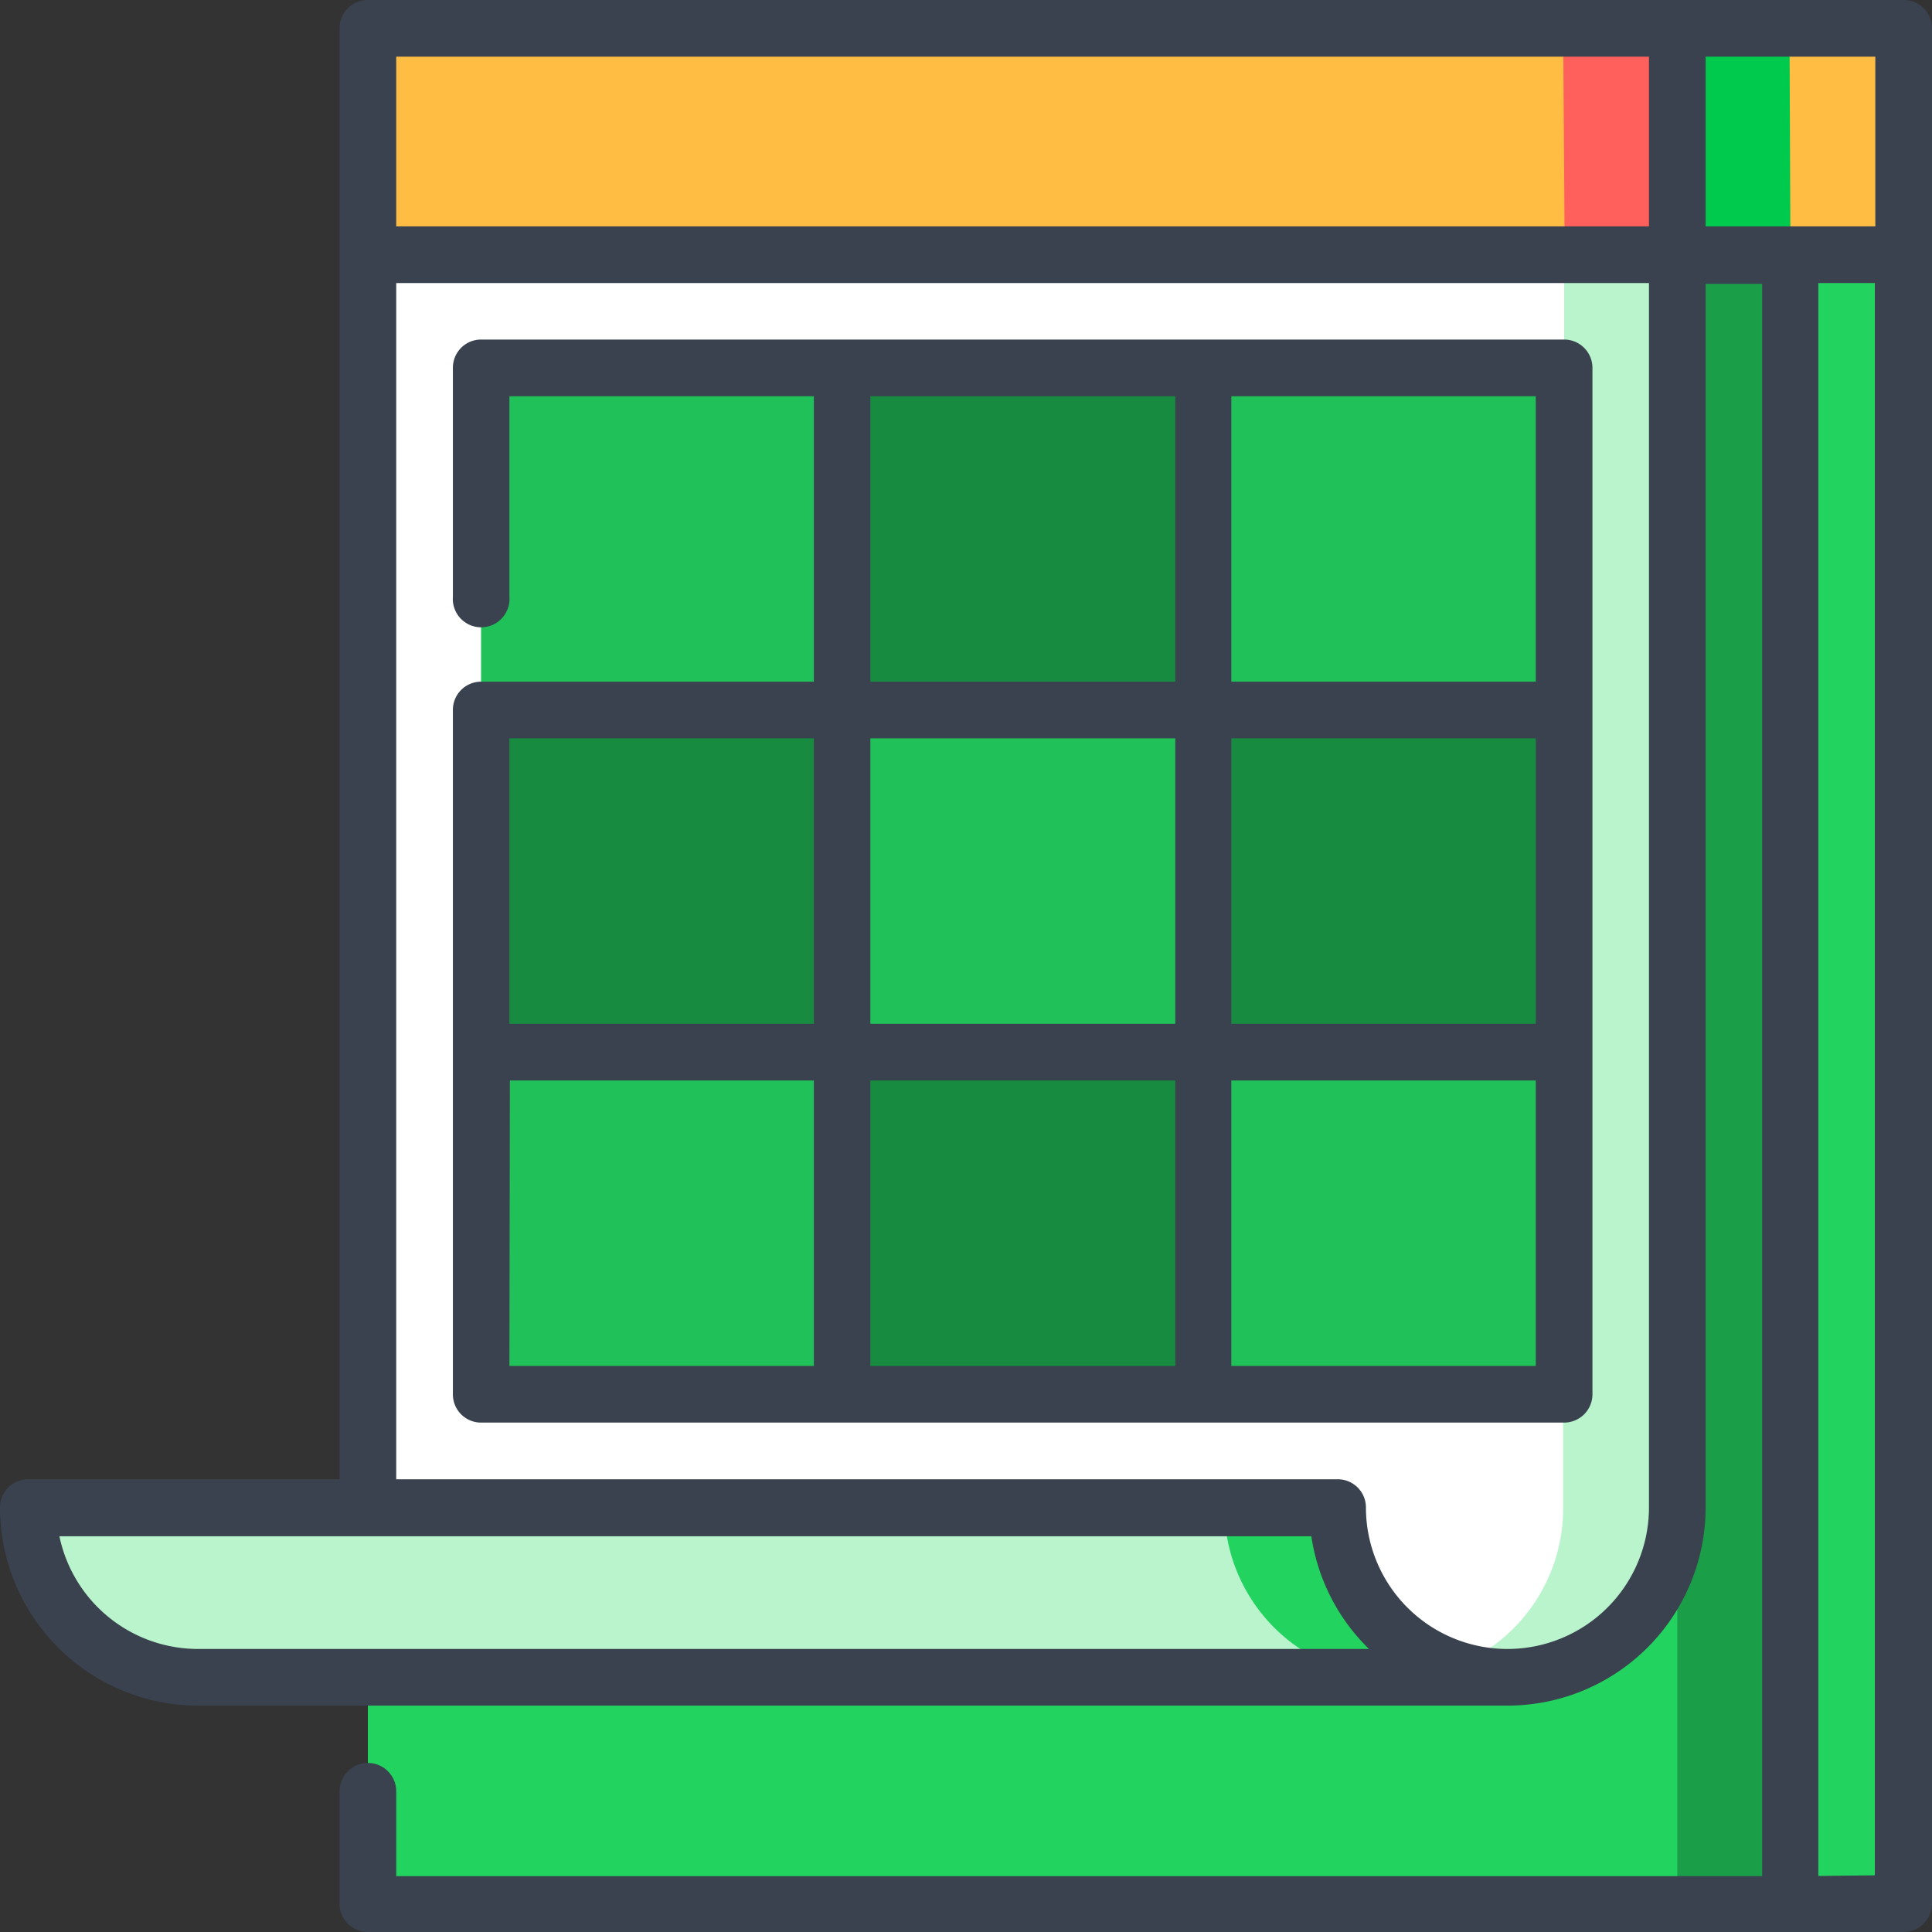 <svg xmlns="http://www.w3.org/2000/svg" viewBox="0 0 120 120"><rect x="0" y="0" width="120" height="120" fill="#333333" stroke="none"/><defs><style>.cls-1{fill:#ffbd44;}.cls-2{fill:#00ca4e;}.cls-3{fill:#ff605c;}.cls-4{fill:#22d360;}.cls-5{fill:#1a9e48;}.cls-6{fill:#b9f4cd;}.cls-7{fill:#fff;}.cls-8{fill:#178c40;}.cls-9{fill:#1fc158;}.cls-10{fill:#39424e;}</style></defs><g id="Layer_2" data-name="Layer 2"><g id="Layer_1-2" data-name="Layer 1"><path class="cls-1" d="M118.24,15.82,104.18,26.6l7-24.61h7Z"/><path class="cls-2" d="M111.21,15.82,97.15,19.57l7-17.58h7Z"/><path class="cls-3" d="M104.18,15.82,90.12,23.09l7-21.1h7Z"/><path class="cls-1" d="M97.21,19.32l-70.78.47-3.54-3.72-.1-13.83,74.3-.5Z"/><path class="cls-4" d="M118.24,118.24h-7L97.15,67l14.06-51.21h7Z"/><path class="cls-5" d="M111.21,118.24h-7L90.12,67l14.06-51.21h7Z"/><path class="cls-4" d="M22.85,93.63h81.33v24.61H22.85Z"/><path class="cls-6" d="M76.05,63.16,22.85,93.63H1.76A10.54,10.54,0,0,0,12.3,104.18H86.6Z"/><path class="cls-4" d="M76.05,63.16V93.63A10.55,10.55,0,0,0,86.6,104.18h7v-41Z"/><path class="cls-6" d="M97.15,15.82l-7,87.76a10.55,10.55,0,0,0,14.06-10V15.82Z"/><path class="cls-7" d="M22.85,15.82V93.63H83.09a10.55,10.55,0,0,0,7,10,10.57,10.57,0,0,0,7-10v-7L86.6,54.73,97.15,22.85v-7Z"/><path class="cls-8" d="M74.73,22.85H52.3L29.88,44.1V65.35L52.3,86.6H74.73L79,69.37l18.18-4V44.1Z"/><path class="cls-9" d="M29.88,22.85H52.3V44.1H29.88Z"/><path class="cls-9" d="M52.3,44.1H74.73V65.35H52.3Z"/><path class="cls-9" d="M29.88,65.35H52.3V86.6H29.88Z"/><path class="cls-9" d="M74.73,22.85H97.15V44.1H74.73Z"/><path class="cls-9" d="M74.73,65.35H97.15V86.6H74.73Z"/><path class="cls-10" d="M118.24,0H22.85a1.76,1.76,0,0,0-1.76,1.76V91.88H1.76A1.75,1.75,0,0,0,0,93.63a12.32,12.32,0,0,0,12.3,12.31H93.63a12.32,12.32,0,0,0,12.31-12.31v-76h3.51v98.9H24.61v-5.27a1.76,1.76,0,1,0-3.52,0v7A1.76,1.76,0,0,0,22.85,120h95.39a1.76,1.76,0,0,0,1.76-1.76V1.76A1.76,1.76,0,0,0,118.24,0ZM102.42,3.52V14.06H24.61V3.52ZM12.3,102.42a8.8,8.8,0,0,1-8.61-7H81.45a12.3,12.3,0,0,0,3.58,7Zm90.12-8.79a8.79,8.79,0,0,1-17.58,0,1.75,1.75,0,0,0-1.75-1.75H24.61V17.58h77.81Zm3.52-90.11h10.54V14.06H105.94Zm7,113V17.58h3.51v98.9Z"/><path class="cls-10" d="M29.88,42.34a1.75,1.75,0,0,0-1.75,1.76V86.6a1.75,1.75,0,0,0,1.75,1.76H97.15a1.76,1.76,0,0,0,1.76-1.76V22.85a1.76,1.76,0,0,0-1.76-1.76H29.88a1.75,1.75,0,0,0-1.75,1.76V37.07a1.76,1.76,0,1,0,3.51,0V24.61H50.55V42.34Zm20.67,3.52V63.59H31.64V45.86ZM95.39,63.59H76.48V45.86H95.39ZM73,63.59H54.06V45.86H73Zm0,3.52V84.84H54.06V67.11Zm-41.33,0H50.55V84.84H31.64ZM76.48,84.84V67.11H95.39V84.84Zm18.91-42.5H76.48V24.61H95.39ZM54.06,24.61H73V42.34H54.06Z"/></g></g></svg>